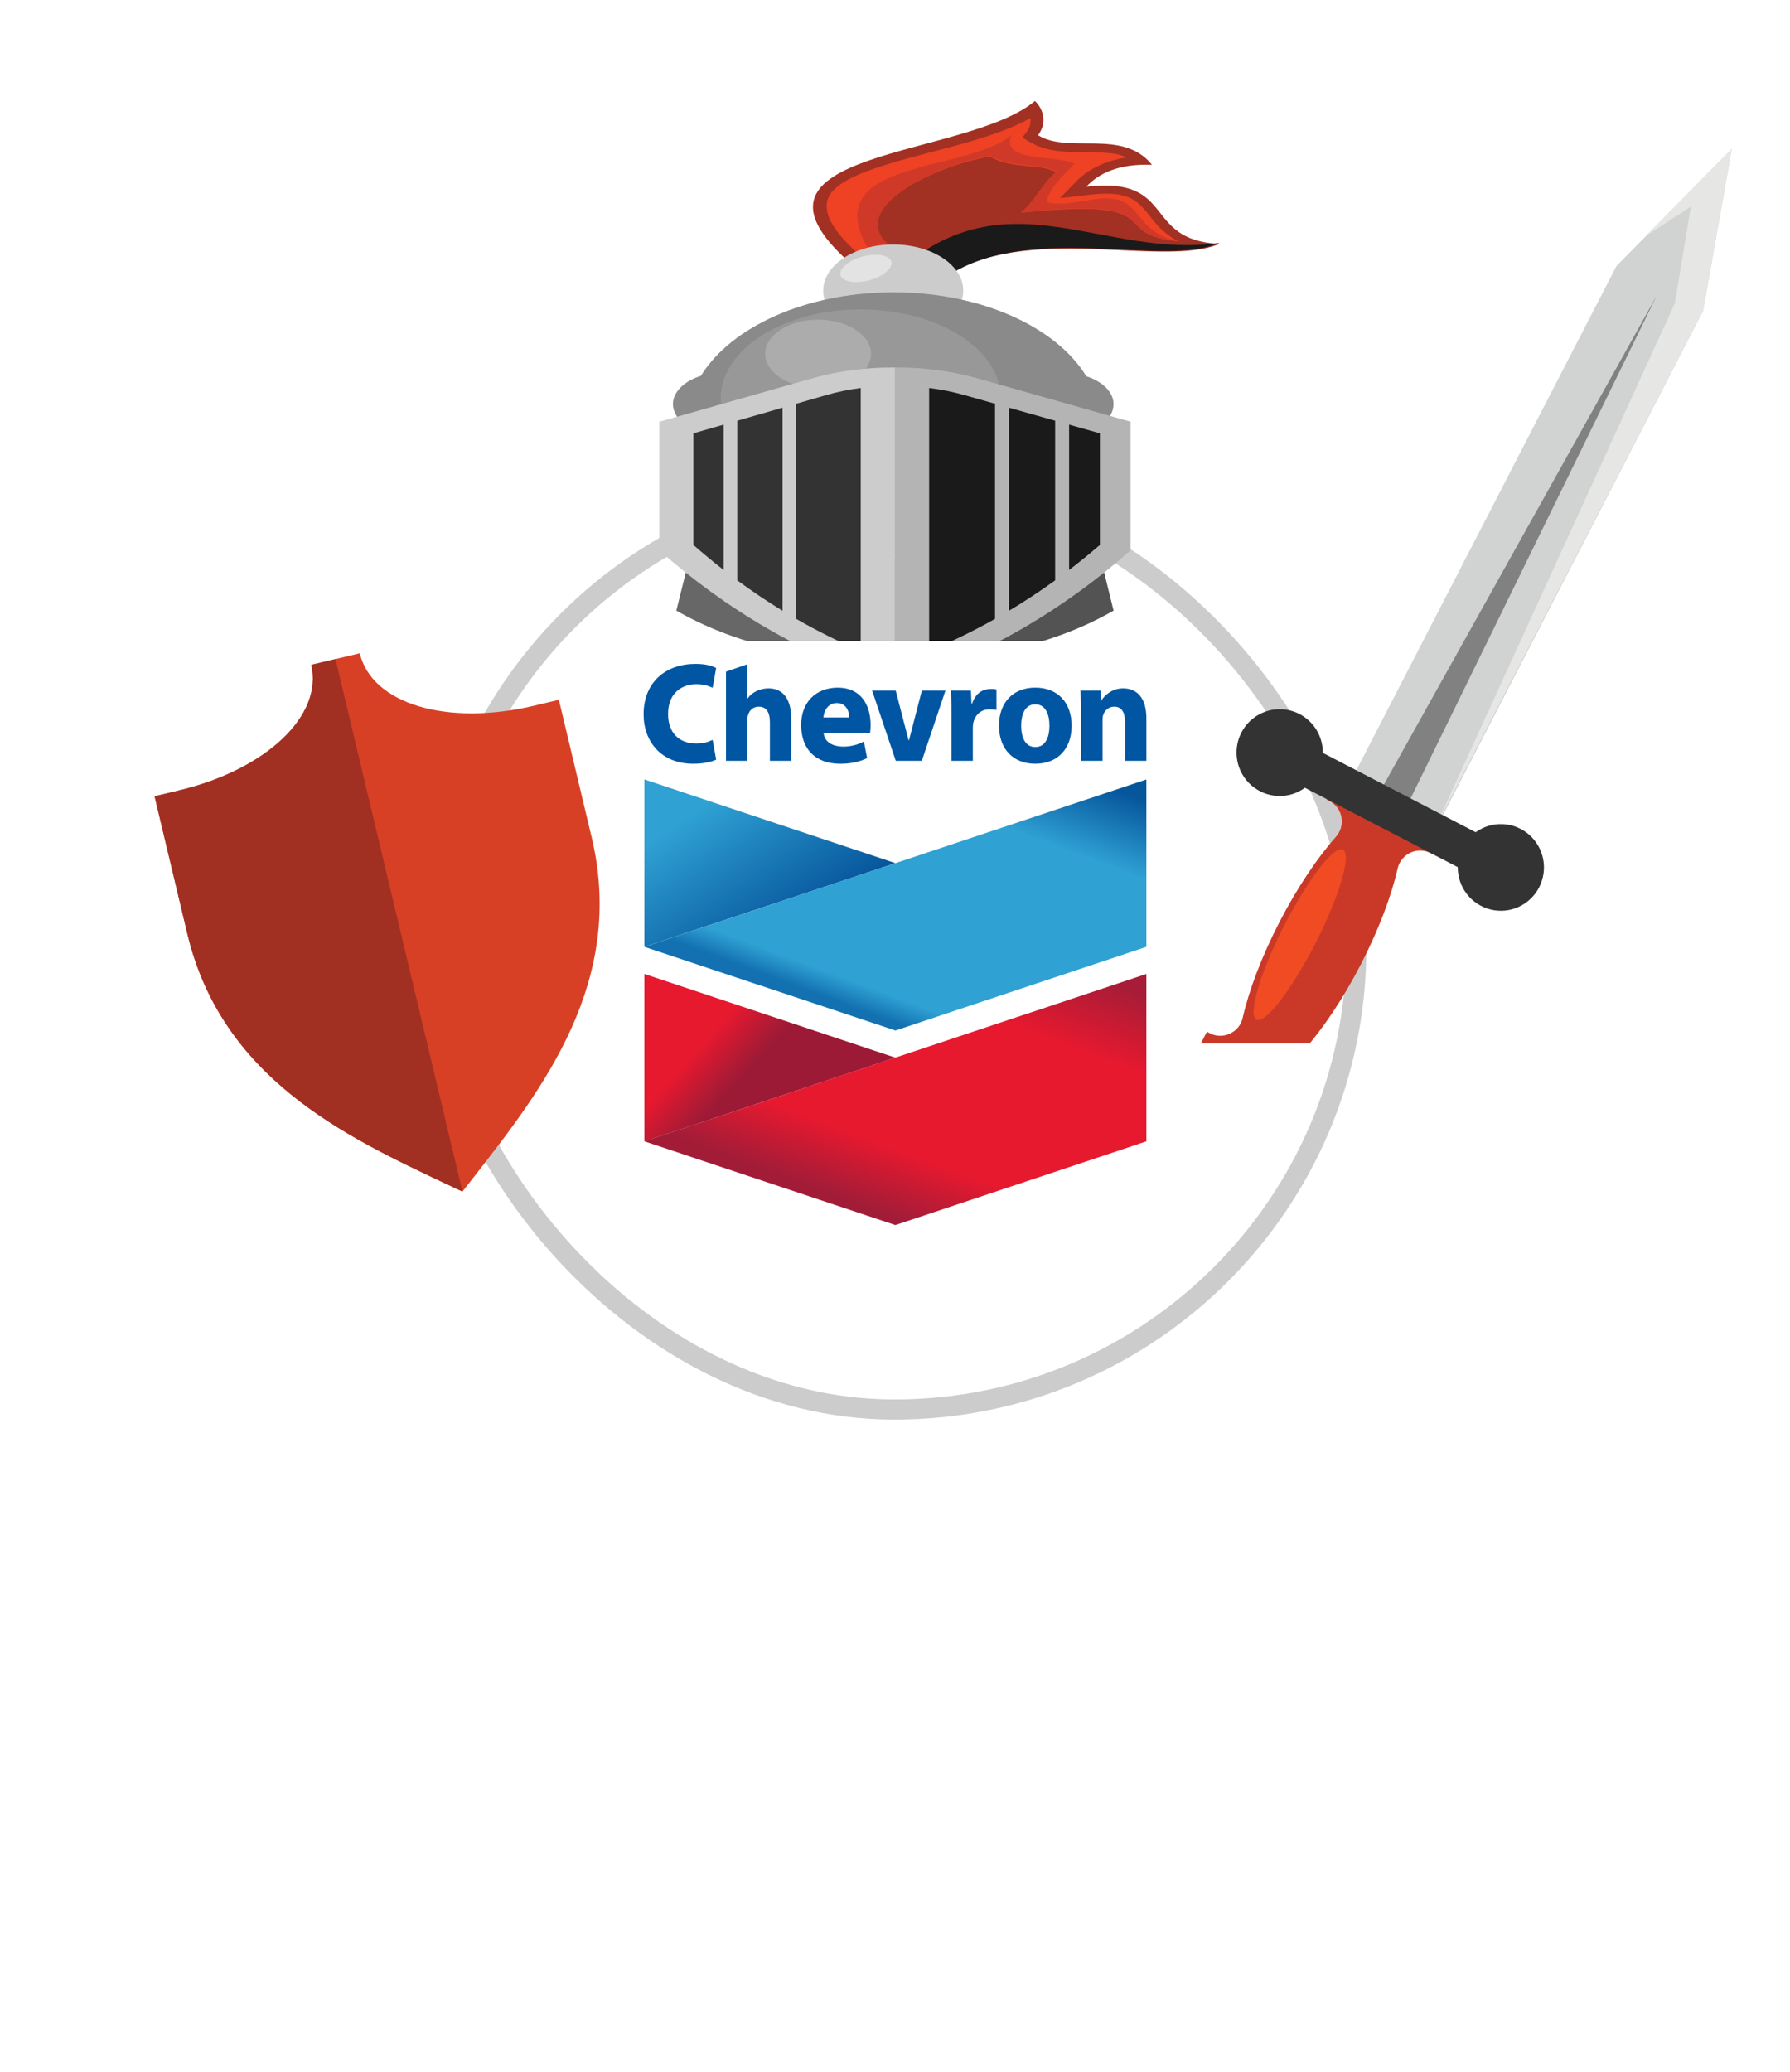 <svg width="89" height="103" viewBox="0 0 89 103" fill="none" xmlns="http://www.w3.org/2000/svg">
<rect x="21.503" y="24.128" width="45.934" height="45.934" rx="22.967" fill="white"/>
<rect x="21.503" y="24.128" width="45.934" height="45.934" rx="22.967" stroke="#CDCCCC"/>
<g clip-path="url(#clip0_462_859)">
<path d="M35.608 37.757C35.419 37.85 35.037 37.964 34.47 37.964C32.901 37.964 32 36.884 32 35.507C32 33.867 33.148 33 34.574 33C35.127 33 35.419 33.106 35.608 33.206L35.433 34.186C35.224 34.093 35.001 34.009 34.617 34.009C33.938 34.009 33.217 34.413 33.217 35.489C33.217 36.451 33.792 36.96 34.623 36.96C34.952 36.96 35.176 36.896 35.433 36.777L35.608 37.757Z" fill="#0056A2"/>
<path d="M38.214 34.216C37.791 34.216 37.382 34.407 37.174 34.715H37.161V33.017L36.097 33.385V37.816H37.161V35.746C37.161 35.447 37.355 35.126 37.728 35.126C38.126 35.126 38.28 35.44 38.28 35.896V37.816H39.344V35.749C39.344 34.694 38.892 34.216 38.214 34.216Z" fill="#0056A2"/>
<path d="M40.949 36.418C40.988 36.867 41.36 37.105 41.935 37.111C42.282 37.113 42.685 37.012 42.953 36.854L43.114 37.682C42.709 37.885 42.248 37.964 41.778 37.964C40.512 37.964 39.834 37.202 39.834 36.036C39.834 34.908 40.563 34.18 41.657 34.18C42.783 34.18 43.288 35.009 43.288 36.048C43.288 36.158 43.275 36.337 43.263 36.418H40.949ZM42.226 35.661C42.226 35.401 42.099 34.945 41.607 34.945C41.175 34.945 40.971 35.317 40.941 35.661H42.226Z" fill="#0056A2"/>
<path d="M44.538 37.816L43.363 34.328H44.536L45.175 36.795H45.196L45.835 34.328H47.008L45.834 37.816H44.538Z" fill="#0056A2"/>
<path d="M47.31 35.475C47.31 34.962 47.294 34.627 47.272 34.328H48.274L48.304 34.976H48.331C48.506 34.463 48.843 34.268 49.189 34.248C49.353 34.239 49.443 34.25 49.544 34.27V35.29C49.447 35.271 49.254 35.248 49.117 35.261C48.708 35.298 48.461 35.596 48.391 35.939C48.377 36.01 48.37 36.089 48.37 36.181V37.816H47.31V35.475H47.31Z" fill="#0056A2"/>
<path d="M53.282 36.072C53.282 37.215 52.593 37.963 51.477 37.963C50.36 37.963 49.671 37.215 49.671 36.072C49.671 34.928 50.36 34.179 51.477 34.179C52.593 34.179 53.282 34.928 53.282 36.072ZM52.179 36.072C52.179 35.504 51.984 35.01 51.477 35.01C50.969 35.01 50.774 35.504 50.774 36.072C50.774 36.64 50.969 37.133 51.477 37.133C51.984 37.133 52.179 36.64 52.179 36.072Z" fill="#0056A2"/>
<path d="M53.755 35.44C53.755 35.004 53.739 34.633 53.716 34.328H54.718L54.741 34.816H54.763C54.901 34.589 55.269 34.216 55.841 34.216C56.542 34.216 57 34.694 57 35.721V37.816H55.938V35.882C55.938 35.433 55.784 35.126 55.399 35.126C55.104 35.126 54.921 35.333 54.853 35.532C54.828 35.605 54.818 35.704 54.818 35.803V37.816H53.755V35.44Z" fill="#0056A2"/>
<path d="M32.038 47.063V38.743L44.52 42.904L32.038 47.063Z" fill="url(#paint0_linear_462_859)"/>
<path d="M32.041 47.064L44.521 51.223L56.999 47.064V38.745L44.521 42.904L32.041 47.064Z" fill="url(#paint1_linear_462_859)"/>
<path d="M32.039 56.733L32.038 48.411L44.519 52.571L32.039 56.733Z" fill="url(#paint2_linear_462_859)"/>
<path d="M56.999 48.411L44.517 52.57L32.04 56.732L44.519 60.893L56.999 56.731V48.411Z" fill="url(#paint3_linear_462_859)"/>
</g>
<g filter="url(#filter0_d_462_859)">
<path d="M22.995 55.229L23.606 54.447C26.958 50.145 31.129 44.792 29.418 37.619L27.788 30.784L26.581 31.072C22.227 32.111 18.489 30.993 17.888 28.472L15.476 29.047C16.077 31.568 13.247 34.253 8.892 35.291L7.686 35.579L9.316 42.414C11.027 49.587 17.166 52.48 22.097 54.806L22.995 55.229Z" fill="#D84025"/>
</g>
<g filter="url(#filter1_d_462_859)">
<path d="M8.892 35.291C13.247 34.253 16.077 31.568 15.476 29.047L16.682 28.759L22.996 55.227L22.994 55.229L22.097 54.806C17.165 52.48 11.027 49.587 9.316 42.414L7.686 35.579L8.892 35.291Z" fill="#A13023"/>
</g>
<g clip-path="url(#clip1_462_859)">
<g filter="url(#filter2_d_462_859)">
<path fill-rule="evenodd" clip-rule="evenodd" d="M54.443 22.588C54.752 23.844 55.06 25.099 55.367 26.352C52.543 27.968 48.977 28.871 44.497 28.872V23.689L54.443 22.588Z" fill="#535353"/>
<path fill-rule="evenodd" clip-rule="evenodd" d="M34.559 22.588C34.246 23.844 33.936 25.099 33.628 26.352C36.458 27.968 40.016 28.871 44.497 28.872V23.689L34.559 22.588Z" fill="#676767"/>
<path fill-rule="evenodd" clip-rule="evenodd" d="M42.274 9.076C35.821 3.369 48.023 3.91 51.461 1.019C51.704 1.26 51.848 1.551 51.875 1.854C51.902 2.157 51.811 2.459 51.614 2.723C53.141 3.672 55.824 2.378 57.279 4.195C55.63 4.124 54.626 4.618 54.014 5.28C58.536 4.756 56.767 7.943 60.632 8.123C57.752 9.342 50.99 7.001 46.808 9.851C44.921 9.798 44.162 9.133 42.274 9.076Z" fill="#A23023"/>
<path fill-rule="evenodd" clip-rule="evenodd" d="M60.63 8.07C57.78 9.33 51.066 6.93 46.916 9.851C46.143 9.818 45.383 9.684 44.667 9.455C50.096 4.661 54.913 8.917 60.632 8.07H60.63Z" fill="#1A1A1A"/>
<path fill-rule="evenodd" clip-rule="evenodd" d="M42.651 8.591C43.396 8.649 44.127 8.783 44.823 8.989L44.872 9.001C44.629 8.73 44.39 8.458 44.155 8.187C42.02 6.37 46.514 4.222 49.239 3.781C50.221 4.415 51.733 4.115 52.508 4.56C51.84 5.1 51.426 6.033 50.756 6.573C58.407 5.799 54.922 7.641 58.594 7.998C58.347 7.873 58.122 7.725 57.926 7.557C56.696 6.512 56.879 5.372 54.198 5.677L52.706 5.846C52.97 5.573 53.236 5.301 53.504 5.03C54.108 4.399 55.017 3.968 56.041 3.827C55.801 3.722 55.536 3.652 55.262 3.621C55 3.591 54.736 3.575 54.471 3.573C53.278 3.552 52.141 3.622 51.192 3.052L50.84 2.837C50.909 2.742 50.981 2.649 51.045 2.556C51.203 2.347 51.27 2.107 51.235 1.868C50.006 2.562 48.305 3.029 46.848 3.416C45.694 3.721 44.483 4.026 43.389 4.406C42.616 4.678 41.749 5.054 41.34 5.57C40.596 6.531 41.745 7.78 42.651 8.591Z" fill="#EF4123"/>
<path fill-rule="evenodd" clip-rule="evenodd" d="M43.726 8.717C44.114 8.793 44.496 8.884 44.871 8.989L44.92 9.001C44.678 8.728 44.44 8.455 44.206 8.182C42.078 6.354 46.556 4.191 49.272 3.747C50.25 4.386 51.757 4.083 52.529 4.532C51.863 5.075 51.451 6.014 50.783 6.558C58.408 5.778 54.935 7.632 58.594 7.991C56.689 7.618 56.723 6.271 55.641 5.947C54.559 5.623 53.129 6.369 52.039 6.045C52.153 5.42 52.67 4.912 53.421 4.137C52.378 3.663 49.746 4.087 50.293 2.717C47.951 4.659 40.406 3.855 43.268 8.55L43.726 8.717Z" fill="#D03927"/>
<path d="M44.412 12.738C46.335 12.738 47.894 11.711 47.894 10.445C47.894 9.179 46.335 8.152 44.412 8.152C42.489 8.152 40.931 9.179 40.931 10.445C40.931 11.711 42.489 12.738 44.412 12.738Z" fill="#CDCCCC"/>
<path fill-rule="evenodd" clip-rule="evenodd" d="M44.428 10.53C48.793 10.53 52.523 12.261 54.014 14.702C54.816 14.959 55.367 15.489 55.367 16.095C55.363 16.297 55.302 16.496 55.188 16.679C55.075 16.861 54.911 17.024 54.707 17.157C54.633 20.727 50.059 23.607 44.428 23.607C38.796 23.607 34.239 20.733 34.153 17.172C33.94 17.039 33.768 16.874 33.648 16.687C33.528 16.5 33.463 16.296 33.458 16.089C33.458 15.477 34.028 14.936 34.847 14.683C36.346 12.248 40.069 10.53 44.428 10.53Z" fill="#8B8A8A"/>
<path fill-rule="evenodd" clip-rule="evenodd" d="M42.799 20.211C46.637 20.211 49.762 18.231 49.762 15.795C49.762 13.359 46.631 11.379 42.799 11.379C38.967 11.379 35.836 13.359 35.836 15.795C35.836 18.231 38.959 20.211 42.799 20.211Z" fill="#989898"/>
<path fill-rule="evenodd" clip-rule="evenodd" d="M40.676 15.285C42.127 15.285 43.308 14.522 43.308 13.587C43.308 12.652 42.127 11.889 40.676 11.889C39.225 11.889 38.044 12.651 38.044 13.587C38.044 14.523 39.237 15.285 40.676 15.285Z" fill="#ACACAC"/>
<path fill-rule="evenodd" clip-rule="evenodd" d="M44.497 14.267H44.398C43.009 14.261 41.631 14.449 40.331 14.82L32.779 16.965V23.355C36.083 26.279 39.936 28.57 44.497 30.061V14.267Z" fill="#CDCCCC"/>
<path fill-rule="evenodd" clip-rule="evenodd" d="M42.799 15.285C42.197 15.361 41.607 15.484 41.036 15.651L39.589 16.068V26.762C40.61 27.351 41.682 27.886 42.797 28.363V15.285H42.799ZM38.909 16.264L36.657 16.913V24.846C37.369 25.37 38.119 25.877 38.909 26.359V16.264ZM35.979 17.107L34.477 17.539V23.087C34.958 23.51 35.459 23.924 35.979 24.331V17.107Z" fill="#333333"/>
<path fill-rule="evenodd" clip-rule="evenodd" d="M44.497 14.266H44.597C45.982 14.262 47.357 14.45 48.654 14.82L56.216 16.963V23.353C52.91 26.279 49.056 28.57 44.497 30.061V14.266Z" fill="#B4B4B4"/>
<path fill-rule="evenodd" clip-rule="evenodd" d="M46.196 15.285C46.81 15.362 47.413 15.484 47.995 15.651L49.473 16.068V26.762C48.429 27.351 47.335 27.886 46.198 28.363V15.285H46.196ZM50.166 16.264L52.463 16.913V24.846C51.738 25.37 50.973 25.877 50.166 26.359V16.264ZM53.157 17.107L54.688 17.539V23.087C54.198 23.51 53.688 23.924 53.157 24.331V17.107Z" fill="#1A1A1A"/>
<path fill-rule="evenodd" clip-rule="evenodd" d="M43.534 8.662C44.186 8.662 44.498 8.967 44.233 9.341C44.065 9.541 43.824 9.709 43.533 9.827C43.242 9.946 42.911 10.013 42.572 10.02C41.922 10.02 41.609 9.717 41.874 9.341C42.043 9.141 42.283 8.974 42.574 8.855C42.864 8.736 43.195 8.67 43.534 8.662Z" fill="#E3E3E3"/>
</g>
</g>
<g clip-path="url(#clip2_462_859)">
<g filter="url(#filter3_d_462_859)">
<path fill-rule="evenodd" clip-rule="evenodd" d="M60.009 47.283L60.145 47.354C60.299 47.437 60.471 47.482 60.646 47.486C60.821 47.489 60.994 47.452 61.152 47.376C61.312 47.304 61.452 47.197 61.562 47.061C61.673 46.925 61.749 46.765 61.786 46.594C62.099 45.228 62.724 43.559 63.614 41.834C64.503 40.11 65.502 38.635 66.428 37.589C66.544 37.458 66.628 37.303 66.675 37.135C66.722 36.967 66.73 36.791 66.698 36.619C66.666 36.448 66.596 36.286 66.492 36.146C66.388 36.006 66.253 35.892 66.098 35.811L65.96 35.741L66.526 34.647L69.184 36.016L71.841 37.384L71.275 38.478L71.139 38.408C70.984 38.326 70.811 38.282 70.636 38.278C70.46 38.274 70.286 38.31 70.126 38.384C69.967 38.458 69.827 38.568 69.717 38.705C69.607 38.842 69.53 39.002 69.492 39.174C69.179 40.538 68.554 42.209 67.664 43.932C66.775 45.655 65.776 47.132 64.85 48.178C64.734 48.308 64.65 48.463 64.603 48.631C64.556 48.8 64.548 48.976 64.58 49.148C64.612 49.319 64.683 49.481 64.787 49.622C64.891 49.762 65.025 49.876 65.18 49.957L65.318 50.027L64.752 51.121L62.094 49.753L59.443 48.379L60.009 47.283Z" fill="#CA3927"/>
<path fill-rule="evenodd" clip-rule="evenodd" d="M66.774 38.234C67.212 38.463 66.603 40.541 65.412 42.874C64.221 45.206 62.9 46.913 62.469 46.685C62.039 46.456 62.64 44.377 63.831 42.045C65.022 39.713 66.335 38.005 66.774 38.234Z" fill="#F04B23"/>
<path fill-rule="evenodd" clip-rule="evenodd" d="M86.108 3.397L84.683 11.445L71.396 37.194L67.086 34.97L80.373 9.221L86.108 3.397Z" fill="#D1D2D2"/>
<path fill-rule="evenodd" clip-rule="evenodd" d="M81.808 7.744L84.07 6.271L83.275 11.073L71.332 37.194L84.677 11.445L86.108 3.397L81.808 7.744Z" fill="#E6E6E5"/>
<path fill-rule="evenodd" clip-rule="evenodd" d="M82.371 10.7L76.093 23.522L69.814 36.345L69.128 35.996L68.445 35.648L75.408 23.174L82.371 10.7Z" fill="#818181"/>
<path fill-rule="evenodd" clip-rule="evenodd" d="M65.773 33.423L73.372 37.367C73.763 37.084 74.237 36.942 74.718 36.963C75.199 36.984 75.659 37.168 76.023 37.484C76.388 37.8 76.636 38.231 76.728 38.706C76.819 39.182 76.749 39.674 76.528 40.104C76.307 40.535 75.948 40.877 75.51 41.078C75.072 41.278 74.579 41.324 74.112 41.208C73.644 41.092 73.229 40.821 72.933 40.439C72.638 40.057 72.478 39.586 72.481 39.102L64.882 35.158C64.49 35.442 64.016 35.585 63.534 35.564C63.052 35.543 62.591 35.359 62.226 35.042C61.861 34.726 61.612 34.295 61.52 33.819C61.429 33.342 61.499 32.849 61.72 32.418C61.942 31.987 62.301 31.644 62.74 31.443C63.179 31.243 63.673 31.197 64.141 31.313C64.609 31.429 65.025 31.701 65.321 32.083C65.617 32.466 65.776 32.938 65.773 33.423Z" fill="#333333"/>
</g>
</g>
<g filter="url(#filter4_d_462_859)">
<path d="M26.779 84.096C25.555 84.096 24.523 83.684 23.683 82.86C23.291 82.468 22.983 82 22.759 81.456C22.526 80.88 22.41 80.28 22.41 79.656C22.41 79 22.53 78.392 22.77 77.832C23.018 77.256 23.334 76.78 23.718 76.404C24.575 75.572 25.607 75.156 26.814 75.156C27.727 75.156 28.503 75.38 29.142 75.828C29.415 76.004 29.671 76.228 29.91 76.5C30.311 76.964 30.582 77.476 30.727 78.036L29.851 78.348C29.762 78.012 29.59 77.66 29.334 77.292C29.151 77.044 28.962 76.84 28.77 76.68C28.547 76.488 28.267 76.336 27.93 76.224C27.595 76.096 27.215 76.032 26.791 76.032C25.846 76.032 25.047 76.36 24.39 77.016C23.71 77.696 23.37 78.556 23.37 79.596C23.37 80.292 23.518 80.912 23.814 81.456C24.102 82.008 24.515 82.44 25.05 82.752C25.562 83.064 26.146 83.22 26.802 83.22C27.57 83.22 28.21 83.016 28.723 82.608C28.954 82.432 29.146 82.232 29.299 82.008C29.451 81.808 29.575 81.608 29.671 81.408C29.75 81.216 29.819 81.04 29.875 80.88L30.75 81.192C30.607 81.712 30.338 82.208 29.947 82.68C29.738 82.928 29.486 83.164 29.191 83.388C28.526 83.86 27.723 84.096 26.779 84.096ZM37.342 84H36.465V80.532C36.465 79.98 36.325 79.54 36.045 79.212C35.766 78.884 35.358 78.72 34.822 78.72C34.301 78.72 33.873 78.9 33.538 79.26C33.209 79.628 33.045 80.076 33.045 80.604V84H32.169V74.904H33.045V79.104C33.51 78.32 34.19 77.928 35.086 77.928C35.789 77.928 36.346 78.144 36.754 78.576C37.145 79.032 37.342 79.612 37.342 80.316V84ZM44.504 81.288H39.68C39.712 81.872 39.932 82.356 40.34 82.74C40.74 83.132 41.232 83.328 41.816 83.328C42.272 83.328 42.66 83.22 42.98 83.004C43.3 82.78 43.528 82.464 43.664 82.056L44.432 82.296C44.264 82.856 43.94 83.3 43.46 83.628C42.964 83.948 42.42 84.108 41.828 84.108C41.268 84.108 40.752 83.968 40.28 83.688C39.808 83.408 39.448 83.032 39.2 82.56C38.936 82.096 38.804 81.58 38.804 81.012C38.804 80.468 38.928 79.964 39.176 79.5C39.408 79.028 39.756 78.648 40.22 78.36C40.668 78.072 41.164 77.928 41.708 77.928C42.308 77.928 42.82 78.064 43.244 78.336C43.676 78.6 43.996 78.964 44.204 79.428C44.412 79.868 44.516 80.392 44.516 81C44.516 81.104 44.512 81.2 44.504 81.288ZM39.692 80.544H43.64C43.584 80 43.384 79.552 43.04 79.2C42.704 78.864 42.26 78.696 41.708 78.696C41.204 78.696 40.76 78.876 40.376 79.236C39.992 79.612 39.764 80.048 39.692 80.544ZM48.265 84H47.341L44.809 78.036H45.769L47.809 83.04L49.885 78.036H50.809L48.265 84ZM52.056 78.036H52.908V79.212C53.188 78.644 53.596 78.26 54.132 78.06C54.348 77.98 54.584 77.94 54.84 77.94C54.992 77.94 55.088 77.948 55.128 77.964V78.888C55.064 78.872 54.952 78.864 54.792 78.864C54.144 78.864 53.672 79.08 53.376 79.512C53.08 79.944 52.932 80.468 52.932 81.084V84H52.056V78.036ZM58.469 84.108C57.917 84.108 57.401 83.972 56.921 83.7C56.449 83.42 56.081 83.048 55.817 82.584C55.545 82.12 55.409 81.604 55.409 81.036C55.409 80.148 55.705 79.412 56.297 78.828C56.889 78.228 57.621 77.928 58.493 77.928C59.341 77.912 60.069 78.212 60.677 78.828C61.293 79.436 61.593 80.16 61.577 81C61.593 81.864 61.293 82.604 60.677 83.22C60.061 83.828 59.325 84.124 58.469 84.108ZM58.493 83.328C59.117 83.328 59.641 83.104 60.065 82.656C60.473 82.208 60.677 81.668 60.677 81.036C60.677 80.396 60.469 79.844 60.053 79.38C59.629 78.924 59.101 78.696 58.469 78.696C57.837 78.696 57.317 78.92 56.909 79.368C56.501 79.816 56.297 80.36 56.297 81C56.281 81.632 56.485 82.18 56.909 82.644C57.341 83.108 57.869 83.336 58.493 83.328ZM68.279 84H67.403V80.532C67.403 79.98 67.263 79.54 66.983 79.212C66.703 78.884 66.295 78.72 65.759 78.72C65.239 78.72 64.811 78.9 64.475 79.26C64.147 79.628 63.983 80.076 63.983 80.604V84H63.107V78.036H63.959V79.128C64.439 78.328 65.127 77.928 66.023 77.928C66.727 77.928 67.283 78.144 67.691 78.576C68.083 79.032 68.279 79.612 68.279 80.316V84ZM29.588 93.004V92.716C29.588 91.564 29.868 90.516 30.428 89.572C30.98 88.62 31.76 87.856 32.768 87.28L33.128 87.844C31.36 88.98 30.476 90.608 30.476 92.728V92.992C30.476 95.096 31.36 96.72 33.128 97.864L32.768 98.452C31.76 97.868 30.98 97.1 30.428 96.148C29.868 95.204 29.588 94.156 29.588 93.004ZM37.038 97.096C35.814 97.096 34.782 96.684 33.942 95.86C33.55 95.468 33.242 95 33.018 94.456C32.786 93.88 32.67 93.28 32.67 92.656C32.67 92 32.79 91.392 33.03 90.832C33.278 90.256 33.594 89.78 33.978 89.404C34.834 88.572 35.866 88.156 37.074 88.156C37.986 88.156 38.762 88.38 39.402 88.828C39.674 89.004 39.93 89.228 40.17 89.5C40.57 89.964 40.842 90.476 40.986 91.036L40.11 91.348C40.022 91.012 39.85 90.66 39.594 90.292C39.41 90.044 39.222 89.84 39.03 89.68C38.806 89.488 38.526 89.336 38.19 89.224C37.854 89.096 37.474 89.032 37.05 89.032C36.106 89.032 35.306 89.36 34.65 90.016C33.97 90.696 33.63 91.556 33.63 92.596C33.63 93.292 33.778 93.912 34.074 94.456C34.362 95.008 34.774 95.44 35.31 95.752C35.822 96.064 36.406 96.22 37.062 96.22C37.83 96.22 38.47 96.016 38.982 95.608C39.214 95.432 39.406 95.232 39.558 95.008C39.71 94.808 39.834 94.608 39.93 94.408C40.01 94.216 40.078 94.04 40.134 93.88L41.01 94.192C40.866 94.712 40.598 95.208 40.206 95.68C39.998 95.928 39.746 96.164 39.45 96.388C38.786 96.86 37.982 97.096 37.038 97.096ZM49.328 88.252L45.812 97H44.792L41.276 88.252H42.284L45.308 95.968L48.344 88.252H49.328ZM56.418 97L53.574 93.172L50.754 97H49.674L53.034 92.524L49.83 88.252H50.898L53.598 91.852L56.274 88.252H57.342L54.138 92.512L57.486 97H56.418ZM61.41 92.716V93.004C61.41 94.164 61.134 95.216 60.582 96.16C60.022 97.104 59.238 97.868 58.23 98.452L57.87 97.864C59.638 96.72 60.522 95.096 60.522 92.992V92.728C60.522 90.608 59.638 88.98 57.87 87.844L58.23 87.28C59.238 87.848 60.022 88.608 60.582 89.56C61.134 90.512 61.41 91.564 61.41 92.716Z" fill="white"/>
</g>
<defs>
<filter id="filter0_d_462_859" x="3.686" y="28.472" width="30.129" height="34.757" filterUnits="userSpaceOnUse" color-interpolation-filters="sRGB">
<feFlood flood-opacity="0" result="BackgroundImageFix"/>
<feColorMatrix in="SourceAlpha" type="matrix" values="0 0 0 0 0 0 0 0 0 0 0 0 0 0 0 0 0 0 127 0" result="hardAlpha"/>
<feOffset dy="4"/>
<feGaussianBlur stdDeviation="2"/>
<feComposite in2="hardAlpha" operator="out"/>
<feColorMatrix type="matrix" values="0 0 0 0 0 0 0 0 0 0 0 0 0 0 0 0 0 0 0.25 0"/>
<feBlend mode="normal" in2="BackgroundImageFix" result="effect1_dropShadow_462_859"/>
<feBlend mode="normal" in="SourceGraphic" in2="effect1_dropShadow_462_859" result="shape"/>
</filter>
<filter id="filter1_d_462_859" x="3.686" y="28.759" width="23.31" height="34.47" filterUnits="userSpaceOnUse" color-interpolation-filters="sRGB">
<feFlood flood-opacity="0" result="BackgroundImageFix"/>
<feColorMatrix in="SourceAlpha" type="matrix" values="0 0 0 0 0 0 0 0 0 0 0 0 0 0 0 0 0 0 127 0" result="hardAlpha"/>
<feOffset dy="4"/>
<feGaussianBlur stdDeviation="2"/>
<feComposite in2="hardAlpha" operator="out"/>
<feColorMatrix type="matrix" values="0 0 0 0 0 0 0 0 0 0 0 0 0 0 0 0 0 0 0.25 0"/>
<feBlend mode="normal" in2="BackgroundImageFix" result="effect1_dropShadow_462_859"/>
<feBlend mode="normal" in="SourceGraphic" in2="effect1_dropShadow_462_859" result="shape"/>
</filter>
<filter id="filter2_d_462_859" x="22.779" y="-4.981" width="47.853" height="49.042" filterUnits="userSpaceOnUse" color-interpolation-filters="sRGB">
<feFlood flood-opacity="0" result="BackgroundImageFix"/>
<feColorMatrix in="SourceAlpha" type="matrix" values="0 0 0 0 0 0 0 0 0 0 0 0 0 0 0 0 0 0 127 0" result="hardAlpha"/>
<feOffset dy="4"/>
<feGaussianBlur stdDeviation="5"/>
<feComposite in2="hardAlpha" operator="out"/>
<feColorMatrix type="matrix" values="0 0 0 0 0 0 0 0 0 0 0 0 0 0 0 0 0 0 0.5 0"/>
<feBlend mode="normal" in2="BackgroundImageFix" result="effect1_dropShadow_462_859"/>
<feBlend mode="normal" in="SourceGraphic" in2="effect1_dropShadow_462_859" result="shape"/>
</filter>
<filter id="filter3_d_462_859" x="49.443" y="-2.603" width="46.665" height="67.724" filterUnits="userSpaceOnUse" color-interpolation-filters="sRGB">
<feFlood flood-opacity="0" result="BackgroundImageFix"/>
<feColorMatrix in="SourceAlpha" type="matrix" values="0 0 0 0 0 0 0 0 0 0 0 0 0 0 0 0 0 0 127 0" result="hardAlpha"/>
<feOffset dy="4"/>
<feGaussianBlur stdDeviation="5"/>
<feComposite in2="hardAlpha" operator="out"/>
<feColorMatrix type="matrix" values="0 0 0 0 0 0 0 0 0 0 0 0 0 0 0 0 0 0 0.5 0"/>
<feBlend mode="normal" in2="BackgroundImageFix" result="effect1_dropShadow_462_859"/>
<feBlend mode="normal" in="SourceGraphic" in2="effect1_dropShadow_462_859" result="shape"/>
</filter>
<filter id="filter4_d_462_859" x="20.411" y="74.904" width="49.868" height="27.548" filterUnits="userSpaceOnUse" color-interpolation-filters="sRGB">
<feFlood flood-opacity="0" result="BackgroundImageFix"/>
<feColorMatrix in="SourceAlpha" type="matrix" values="0 0 0 0 0 0 0 0 0 0 0 0 0 0 0 0 0 0 127 0" result="hardAlpha"/>
<feOffset dy="2"/>
<feGaussianBlur stdDeviation="1"/>
<feComposite in2="hardAlpha" operator="out"/>
<feColorMatrix type="matrix" values="0 0 0 0 0 0 0 0 0 0 0 0 0 0 0 0 0 0 0.5 0"/>
<feBlend mode="normal" in2="BackgroundImageFix" result="effect1_dropShadow_462_859"/>
<feBlend mode="normal" in="SourceGraphic" in2="effect1_dropShadow_462_859" result="shape"/>
</filter>
<linearGradient id="paint0_linear_462_859" x1="44.52" y1="42.903" x2="36.842" y2="31.382" gradientUnits="userSpaceOnUse">
<stop stop-color="#06549B"/>
<stop offset="0.55" stop-color="#2FA1D3"/>
<stop offset="0.9" stop-color="#2FA1D3"/>
</linearGradient>
<linearGradient id="paint1_linear_462_859" x1="32.041" y1="46.232" x2="40.538" y2="23.289" gradientUnits="userSpaceOnUse">
<stop stop-color="#1371B1"/>
<stop offset="0.05" stop-color="#2FA1D3"/>
<stop offset="0.45" stop-color="#2FA1D3"/>
<stop offset="0.6" stop-color="#06569C"/>
</linearGradient>
<linearGradient id="paint2_linear_462_859" x1="44.519" y1="52.572" x2="35.14" y2="44.132" gradientUnits="userSpaceOnUse">
<stop stop-color="#9D1A36"/>
<stop offset="0.4" stop-color="#9D1A36"/>
<stop offset="0.6" stop-color="#E6192F"/>
</linearGradient>
<linearGradient id="paint3_linear_462_859" x1="32.04" y1="55.9" x2="40.54" y2="32.953" gradientUnits="userSpaceOnUse">
<stop stop-color="#A21C38"/>
<stop offset="0.13" stop-color="#E6192F"/>
<stop offset="0.45" stop-color="#E6192F"/>
<stop offset="0.6" stop-color="#A71C37"/>
</linearGradient>
<clipPath id="clip0_462_859">
<rect width="25" height="27.893" fill="white" transform="translate(32 33)"/>
</clipPath>
<clipPath id="clip1_462_859">
<rect width="30.571" height="31.865" fill="white" transform="translate(31.929)"/>
</clipPath>
<clipPath id="clip2_462_859">
<rect width="28.884" height="51.868" fill="white" transform="translate(59.613)"/>
</clipPath>
</defs>
</svg>

